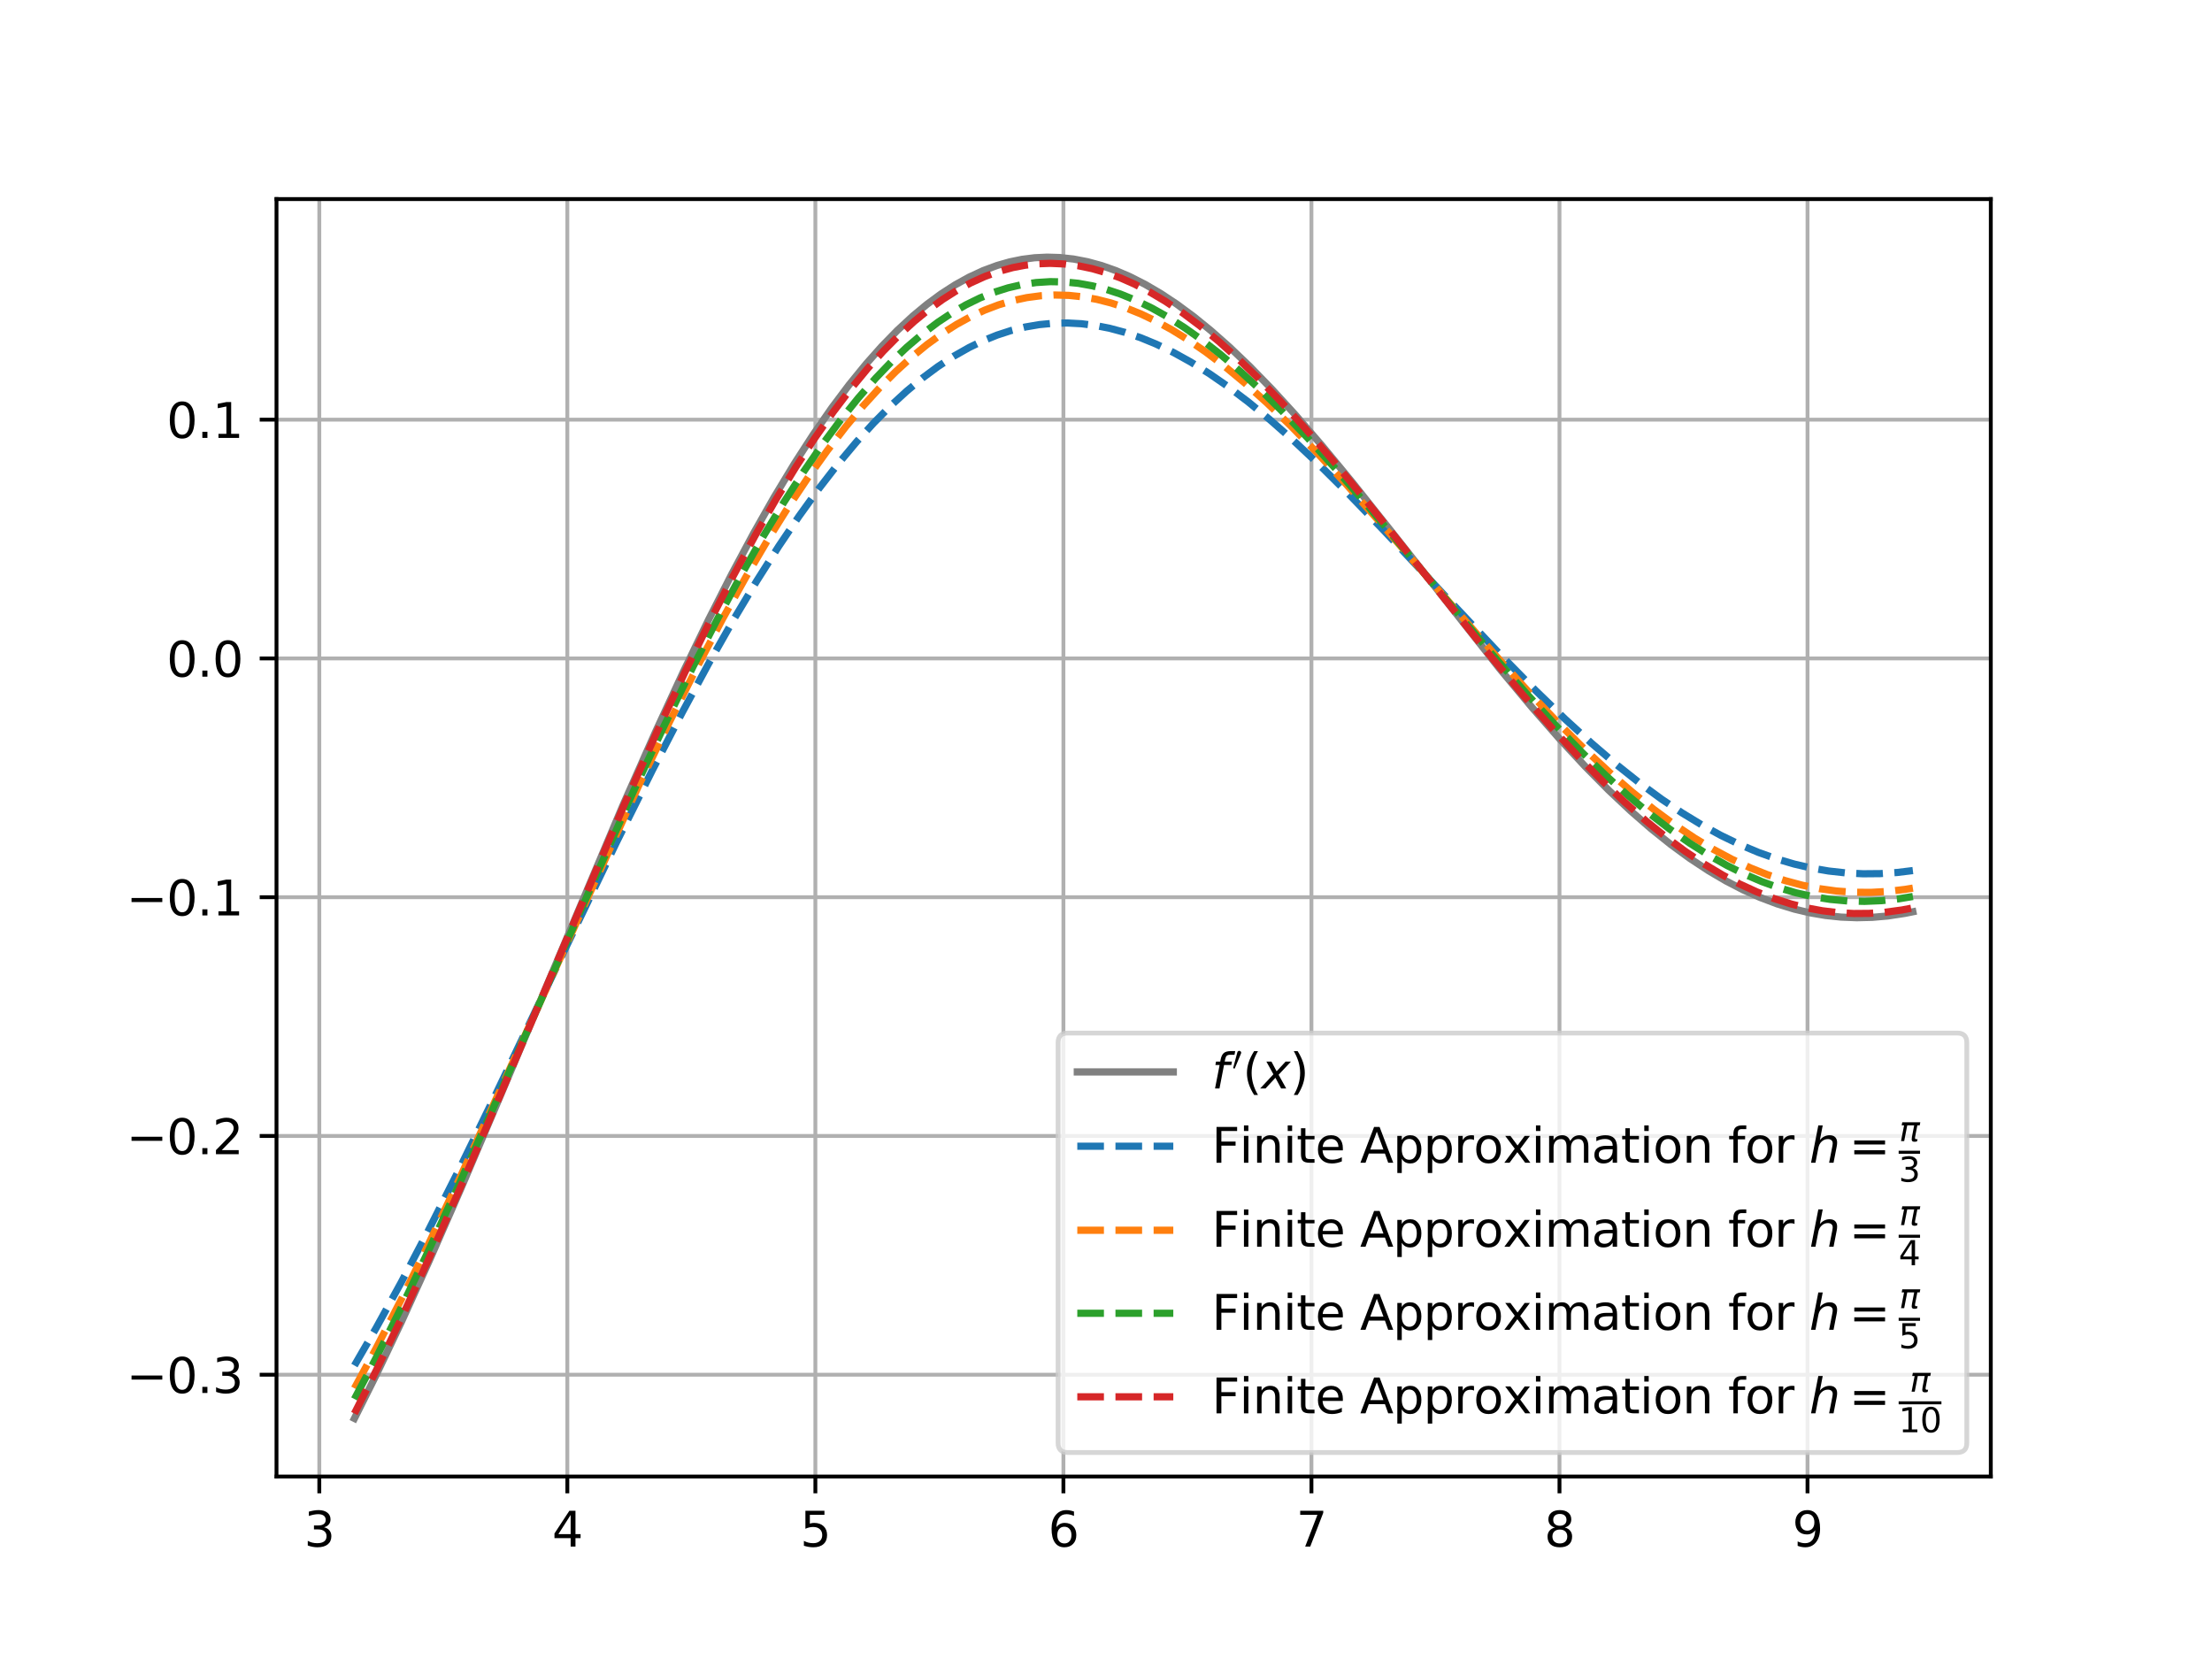 <?xml version="1.0" encoding="utf-8" standalone="no"?>
<!DOCTYPE svg PUBLIC "-//W3C//DTD SVG 1.1//EN"
  "http://www.w3.org/Graphics/SVG/1.1/DTD/svg11.dtd">
<svg xmlns:xlink="http://www.w3.org/1999/xlink" width="460.8pt" height="345.6pt" viewBox="0 0 460.8 345.6" xmlns="http://www.w3.org/2000/svg" version="1.1">
 <defs>
  <style type="text/css">*{stroke-linejoin: round; stroke-linecap: butt}</style>
 </defs>
 <g id="figure_1">
  <g id="patch_1">
   <path d="M 0 345.6 
L 460.8 345.6 
L 460.8 0 
L 0 0 
z
" style="fill: #ffffff"/>
  </g>
  <g id="axes_1">
   <g id="patch_2">
    <path d="M 57.6 307.584 
L 414.72 307.584 
L 414.72 41.472 
L 57.6 41.472 
z
" style="fill: #ffffff"/>
   </g>
   <g id="matplotlib.axis_1">
    <g id="xtick_1">
     <g id="line2d_1">
      <path d="M 66.517 307.584 
L 66.517 41.472 
" clip-path="url(#pb7feb86c26)" style="fill: none; stroke: #b0b0b0; stroke-width: 0.8; stroke-linecap: square"/>
     </g>
     <g id="line2d_2">
      <defs>
       <path id="m8e805dfe42" d="M 0 0 
L 0 3.5 
" style="stroke: #000000; stroke-width: 0.8"/>
      </defs>
      <g>
       <use xlink:href="#m8e805dfe42" x="66.517" y="307.584" style="stroke: #000000; stroke-width: 0.8"/>
      </g>
     </g>
     <g id="text_1">
      <!-- 3 -->
      <g transform="translate(63.335 322.182) scale(0.1 -0.1)">
       <defs>
        <path id="DejaVuSans-33" d="M 2597 2516 
Q 3050 2419 3304 2112 
Q 3559 1806 3559 1356 
Q 3559 666 3084 287 
Q 2609 -91 1734 -91 
Q 1441 -91 1130 -33 
Q 819 25 488 141 
L 488 750 
Q 750 597 1062 519 
Q 1375 441 1716 441 
Q 2309 441 2620 675 
Q 2931 909 2931 1356 
Q 2931 1769 2642 2001 
Q 2353 2234 1838 2234 
L 1294 2234 
L 1294 2753 
L 1863 2753 
Q 2328 2753 2575 2939 
Q 2822 3125 2822 3475 
Q 2822 3834 2567 4026 
Q 2313 4219 1838 4219 
Q 1578 4219 1281 4162 
Q 984 4106 628 3988 
L 628 4550 
Q 988 4650 1302 4700 
Q 1616 4750 1894 4750 
Q 2613 4750 3031 4423 
Q 3450 4097 3450 3541 
Q 3450 3153 3228 2886 
Q 3006 2619 2597 2516 
z
" transform="scale(0.016)"/>
       </defs>
       <use xlink:href="#DejaVuSans-33"/>
      </g>
     </g>
    </g>
    <g id="xtick_2">
     <g id="line2d_3">
      <path d="M 118.187 307.584 
L 118.187 41.472 
" clip-path="url(#pb7feb86c26)" style="fill: none; stroke: #b0b0b0; stroke-width: 0.8; stroke-linecap: square"/>
     </g>
     <g id="line2d_4">
      <g>
       <use xlink:href="#m8e805dfe42" x="118.187" y="307.584" style="stroke: #000000; stroke-width: 0.8"/>
      </g>
     </g>
     <g id="text_2">
      <!-- 4 -->
      <g transform="translate(115.006 322.182) scale(0.1 -0.1)">
       <defs>
        <path id="DejaVuSans-34" d="M 2419 4116 
L 825 1625 
L 2419 1625 
L 2419 4116 
z
M 2253 4666 
L 3047 4666 
L 3047 1625 
L 3713 1625 
L 3713 1100 
L 3047 1100 
L 3047 0 
L 2419 0 
L 2419 1100 
L 313 1100 
L 313 1709 
L 2253 4666 
z
" transform="scale(0.016)"/>
       </defs>
       <use xlink:href="#DejaVuSans-34"/>
      </g>
     </g>
    </g>
    <g id="xtick_3">
     <g id="line2d_5">
      <path d="M 169.857 307.584 
L 169.857 41.472 
" clip-path="url(#pb7feb86c26)" style="fill: none; stroke: #b0b0b0; stroke-width: 0.8; stroke-linecap: square"/>
     </g>
     <g id="line2d_6">
      <g>
       <use xlink:href="#m8e805dfe42" x="169.857" y="307.584" style="stroke: #000000; stroke-width: 0.8"/>
      </g>
     </g>
     <g id="text_3">
      <!-- 5 -->
      <g transform="translate(166.676 322.182) scale(0.1 -0.1)">
       <defs>
        <path id="DejaVuSans-35" d="M 691 4666 
L 3169 4666 
L 3169 4134 
L 1269 4134 
L 1269 2991 
Q 1406 3038 1543 3061 
Q 1681 3084 1819 3084 
Q 2600 3084 3056 2656 
Q 3513 2228 3513 1497 
Q 3513 744 3044 326 
Q 2575 -91 1722 -91 
Q 1428 -91 1123 -41 
Q 819 9 494 109 
L 494 744 
Q 775 591 1075 516 
Q 1375 441 1709 441 
Q 2250 441 2565 725 
Q 2881 1009 2881 1497 
Q 2881 1984 2565 2268 
Q 2250 2553 1709 2553 
Q 1456 2553 1204 2497 
Q 953 2441 691 2322 
L 691 4666 
z
" transform="scale(0.016)"/>
       </defs>
       <use xlink:href="#DejaVuSans-35"/>
      </g>
     </g>
    </g>
    <g id="xtick_4">
     <g id="line2d_7">
      <path d="M 221.528 307.584 
L 221.528 41.472 
" clip-path="url(#pb7feb86c26)" style="fill: none; stroke: #b0b0b0; stroke-width: 0.8; stroke-linecap: square"/>
     </g>
     <g id="line2d_8">
      <g>
       <use xlink:href="#m8e805dfe42" x="221.528" y="307.584" style="stroke: #000000; stroke-width: 0.8"/>
      </g>
     </g>
     <g id="text_4">
      <!-- 6 -->
      <g transform="translate(218.346 322.182) scale(0.1 -0.1)">
       <defs>
        <path id="DejaVuSans-36" d="M 2113 2584 
Q 1688 2584 1439 2293 
Q 1191 2003 1191 1497 
Q 1191 994 1439 701 
Q 1688 409 2113 409 
Q 2538 409 2786 701 
Q 3034 994 3034 1497 
Q 3034 2003 2786 2293 
Q 2538 2584 2113 2584 
z
M 3366 4563 
L 3366 3988 
Q 3128 4100 2886 4159 
Q 2644 4219 2406 4219 
Q 1781 4219 1451 3797 
Q 1122 3375 1075 2522 
Q 1259 2794 1537 2939 
Q 1816 3084 2150 3084 
Q 2853 3084 3261 2657 
Q 3669 2231 3669 1497 
Q 3669 778 3244 343 
Q 2819 -91 2113 -91 
Q 1303 -91 875 529 
Q 447 1150 447 2328 
Q 447 3434 972 4092 
Q 1497 4750 2381 4750 
Q 2619 4750 2861 4703 
Q 3103 4656 3366 4563 
z
" transform="scale(0.016)"/>
       </defs>
       <use xlink:href="#DejaVuSans-36"/>
      </g>
     </g>
    </g>
    <g id="xtick_5">
     <g id="line2d_9">
      <path d="M 273.198 307.584 
L 273.198 41.472 
" clip-path="url(#pb7feb86c26)" style="fill: none; stroke: #b0b0b0; stroke-width: 0.8; stroke-linecap: square"/>
     </g>
     <g id="line2d_10">
      <g>
       <use xlink:href="#m8e805dfe42" x="273.198" y="307.584" style="stroke: #000000; stroke-width: 0.8"/>
      </g>
     </g>
     <g id="text_5">
      <!-- 7 -->
      <g transform="translate(270.017 322.182) scale(0.1 -0.1)">
       <defs>
        <path id="DejaVuSans-37" d="M 525 4666 
L 3525 4666 
L 3525 4397 
L 1831 0 
L 1172 0 
L 2766 4134 
L 525 4134 
L 525 4666 
z
" transform="scale(0.016)"/>
       </defs>
       <use xlink:href="#DejaVuSans-37"/>
      </g>
     </g>
    </g>
    <g id="xtick_6">
     <g id="line2d_11">
      <path d="M 324.868 307.584 
L 324.868 41.472 
" clip-path="url(#pb7feb86c26)" style="fill: none; stroke: #b0b0b0; stroke-width: 0.8; stroke-linecap: square"/>
     </g>
     <g id="line2d_12">
      <g>
       <use xlink:href="#m8e805dfe42" x="324.868" y="307.584" style="stroke: #000000; stroke-width: 0.8"/>
      </g>
     </g>
     <g id="text_6">
      <!-- 8 -->
      <g transform="translate(321.687 322.182) scale(0.1 -0.1)">
       <defs>
        <path id="DejaVuSans-38" d="M 2034 2216 
Q 1584 2216 1326 1975 
Q 1069 1734 1069 1313 
Q 1069 891 1326 650 
Q 1584 409 2034 409 
Q 2484 409 2743 651 
Q 3003 894 3003 1313 
Q 3003 1734 2745 1975 
Q 2488 2216 2034 2216 
z
M 1403 2484 
Q 997 2584 770 2862 
Q 544 3141 544 3541 
Q 544 4100 942 4425 
Q 1341 4750 2034 4750 
Q 2731 4750 3128 4425 
Q 3525 4100 3525 3541 
Q 3525 3141 3298 2862 
Q 3072 2584 2669 2484 
Q 3125 2378 3379 2068 
Q 3634 1759 3634 1313 
Q 3634 634 3220 271 
Q 2806 -91 2034 -91 
Q 1263 -91 848 271 
Q 434 634 434 1313 
Q 434 1759 690 2068 
Q 947 2378 1403 2484 
z
M 1172 3481 
Q 1172 3119 1398 2916 
Q 1625 2713 2034 2713 
Q 2441 2713 2670 2916 
Q 2900 3119 2900 3481 
Q 2900 3844 2670 4047 
Q 2441 4250 2034 4250 
Q 1625 4250 1398 4047 
Q 1172 3844 1172 3481 
z
" transform="scale(0.016)"/>
       </defs>
       <use xlink:href="#DejaVuSans-38"/>
      </g>
     </g>
    </g>
    <g id="xtick_7">
     <g id="line2d_13">
      <path d="M 376.539 307.584 
L 376.539 41.472 
" clip-path="url(#pb7feb86c26)" style="fill: none; stroke: #b0b0b0; stroke-width: 0.8; stroke-linecap: square"/>
     </g>
     <g id="line2d_14">
      <g>
       <use xlink:href="#m8e805dfe42" x="376.539" y="307.584" style="stroke: #000000; stroke-width: 0.8"/>
      </g>
     </g>
     <g id="text_7">
      <!-- 9 -->
      <g transform="translate(373.358 322.182) scale(0.1 -0.1)">
       <defs>
        <path id="DejaVuSans-39" d="M 703 97 
L 703 672 
Q 941 559 1184 500 
Q 1428 441 1663 441 
Q 2288 441 2617 861 
Q 2947 1281 2994 2138 
Q 2813 1869 2534 1725 
Q 2256 1581 1919 1581 
Q 1219 1581 811 2004 
Q 403 2428 403 3163 
Q 403 3881 828 4315 
Q 1253 4750 1959 4750 
Q 2769 4750 3195 4129 
Q 3622 3509 3622 2328 
Q 3622 1225 3098 567 
Q 2575 -91 1691 -91 
Q 1453 -91 1209 -44 
Q 966 3 703 97 
z
M 1959 2075 
Q 2384 2075 2632 2365 
Q 2881 2656 2881 3163 
Q 2881 3666 2632 3958 
Q 2384 4250 1959 4250 
Q 1534 4250 1286 3958 
Q 1038 3666 1038 3163 
Q 1038 2656 1286 2365 
Q 1534 2075 1959 2075 
z
" transform="scale(0.016)"/>
       </defs>
       <use xlink:href="#DejaVuSans-39"/>
      </g>
     </g>
    </g>
   </g>
   <g id="matplotlib.axis_2">
    <g id="ytick_1">
     <g id="line2d_15">
      <path d="M 57.6 286.381 
L 414.72 286.381 
" clip-path="url(#pb7feb86c26)" style="fill: none; stroke: #b0b0b0; stroke-width: 0.8; stroke-linecap: square"/>
     </g>
     <g id="line2d_16">
      <defs>
       <path id="mbcea224c4b" d="M 0 0 
L -3.5 0 
" style="stroke: #000000; stroke-width: 0.8"/>
      </defs>
      <g>
       <use xlink:href="#mbcea224c4b" x="57.6" y="286.381" style="stroke: #000000; stroke-width: 0.8"/>
      </g>
     </g>
     <g id="text_8">
      <!-- −0.3 -->
      <g transform="translate(26.317 290.18) scale(0.1 -0.1)">
       <defs>
        <path id="DejaVuSans-2212" d="M 678 2272 
L 4684 2272 
L 4684 1741 
L 678 1741 
L 678 2272 
z
" transform="scale(0.016)"/>
        <path id="DejaVuSans-30" d="M 2034 4250 
Q 1547 4250 1301 3770 
Q 1056 3291 1056 2328 
Q 1056 1369 1301 889 
Q 1547 409 2034 409 
Q 2525 409 2770 889 
Q 3016 1369 3016 2328 
Q 3016 3291 2770 3770 
Q 2525 4250 2034 4250 
z
M 2034 4750 
Q 2819 4750 3233 4129 
Q 3647 3509 3647 2328 
Q 3647 1150 3233 529 
Q 2819 -91 2034 -91 
Q 1250 -91 836 529 
Q 422 1150 422 2328 
Q 422 3509 836 4129 
Q 1250 4750 2034 4750 
z
" transform="scale(0.016)"/>
        <path id="DejaVuSans-2e" d="M 684 794 
L 1344 794 
L 1344 0 
L 684 0 
L 684 794 
z
" transform="scale(0.016)"/>
       </defs>
       <use xlink:href="#DejaVuSans-2212"/>
       <use xlink:href="#DejaVuSans-30" x="83.789"/>
       <use xlink:href="#DejaVuSans-2e" x="147.412"/>
       <use xlink:href="#DejaVuSans-33" x="179.199"/>
      </g>
     </g>
    </g>
    <g id="ytick_2">
     <g id="line2d_17">
      <path d="M 57.6 236.642 
L 414.72 236.642 
" clip-path="url(#pb7feb86c26)" style="fill: none; stroke: #b0b0b0; stroke-width: 0.8; stroke-linecap: square"/>
     </g>
     <g id="line2d_18">
      <g>
       <use xlink:href="#mbcea224c4b" x="57.6" y="236.642" style="stroke: #000000; stroke-width: 0.8"/>
      </g>
     </g>
     <g id="text_9">
      <!-- −0.2 -->
      <g transform="translate(26.317 240.441) scale(0.1 -0.1)">
       <defs>
        <path id="DejaVuSans-32" d="M 1228 531 
L 3431 531 
L 3431 0 
L 469 0 
L 469 531 
Q 828 903 1448 1529 
Q 2069 2156 2228 2338 
Q 2531 2678 2651 2914 
Q 2772 3150 2772 3378 
Q 2772 3750 2511 3984 
Q 2250 4219 1831 4219 
Q 1534 4219 1204 4116 
Q 875 4013 500 3803 
L 500 4441 
Q 881 4594 1212 4672 
Q 1544 4750 1819 4750 
Q 2544 4750 2975 4387 
Q 3406 4025 3406 3419 
Q 3406 3131 3298 2873 
Q 3191 2616 2906 2266 
Q 2828 2175 2409 1742 
Q 1991 1309 1228 531 
z
" transform="scale(0.016)"/>
       </defs>
       <use xlink:href="#DejaVuSans-2212"/>
       <use xlink:href="#DejaVuSans-30" x="83.789"/>
       <use xlink:href="#DejaVuSans-2e" x="147.412"/>
       <use xlink:href="#DejaVuSans-32" x="179.199"/>
      </g>
     </g>
    </g>
    <g id="ytick_3">
     <g id="line2d_19">
      <path d="M 57.6 186.903 
L 414.72 186.903 
" clip-path="url(#pb7feb86c26)" style="fill: none; stroke: #b0b0b0; stroke-width: 0.8; stroke-linecap: square"/>
     </g>
     <g id="line2d_20">
      <g>
       <use xlink:href="#mbcea224c4b" x="57.6" y="186.903" style="stroke: #000000; stroke-width: 0.8"/>
      </g>
     </g>
     <g id="text_10">
      <!-- −0.1 -->
      <g transform="translate(26.317 190.702) scale(0.1 -0.1)">
       <defs>
        <path id="DejaVuSans-31" d="M 794 531 
L 1825 531 
L 1825 4091 
L 703 3866 
L 703 4441 
L 1819 4666 
L 2450 4666 
L 2450 531 
L 3481 531 
L 3481 0 
L 794 0 
L 794 531 
z
" transform="scale(0.016)"/>
       </defs>
       <use xlink:href="#DejaVuSans-2212"/>
       <use xlink:href="#DejaVuSans-30" x="83.789"/>
       <use xlink:href="#DejaVuSans-2e" x="147.412"/>
       <use xlink:href="#DejaVuSans-31" x="179.199"/>
      </g>
     </g>
    </g>
    <g id="ytick_4">
     <g id="line2d_21">
      <path d="M 57.6 137.164 
L 414.72 137.164 
" clip-path="url(#pb7feb86c26)" style="fill: none; stroke: #b0b0b0; stroke-width: 0.8; stroke-linecap: square"/>
     </g>
     <g id="line2d_22">
      <g>
       <use xlink:href="#mbcea224c4b" x="57.6" y="137.164" style="stroke: #000000; stroke-width: 0.8"/>
      </g>
     </g>
     <g id="text_11">
      <!-- 0.0 -->
      <g transform="translate(34.697 140.963) scale(0.1 -0.1)">
       <use xlink:href="#DejaVuSans-30"/>
       <use xlink:href="#DejaVuSans-2e" x="63.623"/>
       <use xlink:href="#DejaVuSans-30" x="95.41"/>
      </g>
     </g>
    </g>
    <g id="ytick_5">
     <g id="line2d_23">
      <path d="M 57.6 87.425 
L 414.72 87.425 
" clip-path="url(#pb7feb86c26)" style="fill: none; stroke: #b0b0b0; stroke-width: 0.8; stroke-linecap: square"/>
     </g>
     <g id="line2d_24">
      <g>
       <use xlink:href="#mbcea224c4b" x="57.6" y="87.425" style="stroke: #000000; stroke-width: 0.8"/>
      </g>
     </g>
     <g id="text_12">
      <!-- 0.1 -->
      <g transform="translate(34.697 91.224) scale(0.1 -0.1)">
       <use xlink:href="#DejaVuSans-30"/>
       <use xlink:href="#DejaVuSans-2e" x="63.623"/>
       <use xlink:href="#DejaVuSans-31" x="95.41"/>
      </g>
     </g>
    </g>
   </g>
   <g id="line2d_25">
    <path d="M 73.833 295.488 
L 78.382 286.381 
L 83.582 275.455 
L 89.432 262.603 
L 95.931 247.772 
L 104.381 227.9 
L 129.729 167.87 
L 136.554 152.498 
L 142.403 139.852 
L 147.603 129.107 
L 152.478 119.519 
L 157.027 111.038 
L 161.252 103.601 
L 165.477 96.613 
L 169.377 90.582 
L 173.276 84.971 
L 176.851 80.209 
L 180.426 75.823 
L 183.676 72.167 
L 186.926 68.834 
L 190.175 65.826 
L 193.1 63.401 
L 196.025 61.243 
L 198.95 59.355 
L 201.875 57.735 
L 204.799 56.383 
L 207.724 55.298 
L 210.324 54.557 
L 212.924 54.023 
L 215.524 53.695 
L 218.124 53.57 
L 220.723 53.644 
L 223.648 53.963 
L 226.573 54.526 
L 229.498 55.326 
L 232.423 56.358 
L 235.348 57.614 
L 238.597 59.265 
L 241.847 61.173 
L 245.097 63.326 
L 248.672 65.965 
L 252.246 68.869 
L 256.146 72.32 
L 260.371 76.364 
L 264.921 81.039 
L 269.795 86.371 
L 275.32 92.754 
L 281.82 100.628 
L 290.269 111.254 
L 312.368 139.25 
L 319.192 147.428 
L 325.042 154.092 
L 330.242 159.687 
L 335.116 164.611 
L 339.666 168.895 
L 343.891 172.581 
L 348.115 175.968 
L 352.015 178.816 
L 355.915 181.385 
L 359.49 183.488 
L 363.065 185.343 
L 366.639 186.947 
L 370.214 188.295 
L 373.789 189.386 
L 377.039 190.153 
L 380.288 190.707 
L 383.538 191.048 
L 386.788 191.177 
L 390.038 191.098 
L 393.288 190.813 
L 396.862 190.267 
L 398.487 189.939 
L 398.487 189.939 
" clip-path="url(#pb7feb86c26)" style="fill: none; stroke: #808080; stroke-width: 1.5; stroke-linecap: square"/>
   </g>
   <g id="line2d_26">
    <path d="M 73.833 284.464 
L 78.382 276.596 
L 83.582 267.131 
L 89.107 256.6 
L 95.606 243.702 
L 103.406 227.702 
L 117.055 199.074 
L 128.429 175.447 
L 135.904 160.428 
L 142.078 148.493 
L 147.603 138.269 
L 152.803 129.104 
L 157.677 120.962 
L 162.227 113.792 
L 166.452 107.533 
L 170.677 101.678 
L 174.576 96.649 
L 178.476 91.994 
L 182.051 88.064 
L 185.626 84.465 
L 188.875 81.485 
L 192.125 78.787 
L 195.375 76.372 
L 198.625 74.243 
L 201.875 72.4 
L 204.799 70.985 
L 207.724 69.802 
L 210.649 68.849 
L 213.574 68.123 
L 216.499 67.622 
L 219.424 67.344 
L 222.348 67.285 
L 225.273 67.44 
L 228.198 67.806 
L 231.123 68.378 
L 234.373 69.247 
L 237.622 70.355 
L 240.872 71.693 
L 244.447 73.419 
L 248.022 75.4 
L 251.922 77.833 
L 255.821 80.533 
L 260.046 83.735 
L 264.596 87.476 
L 269.47 91.783 
L 274.67 96.671 
L 280.845 102.795 
L 288.319 110.549 
L 300.018 123.064 
L 312.368 136.182 
L 319.842 143.794 
L 326.017 149.775 
L 331.541 154.827 
L 336.741 159.282 
L 341.616 163.161 
L 346.166 166.499 
L 350.39 169.337 
L 354.615 171.91 
L 358.515 174.041 
L 362.415 175.93 
L 366.314 177.57 
L 370.214 178.957 
L 373.789 180.003 
L 377.364 180.833 
L 380.938 181.446 
L 384.513 181.842 
L 388.088 182.023 
L 391.663 181.992 
L 395.237 181.751 
L 398.487 181.354 
L 398.487 181.354 
" clip-path="url(#pb7feb86c26)" style="fill: none; stroke-dasharray: 5.55,2.4; stroke-dashoffset: 0; stroke: #1f77b4; stroke-width: 1.5"/>
   </g>
   <g id="line2d_27">
    <path d="M 73.833 289.208 
L 78.382 280.812 
L 83.582 270.723 
L 89.107 259.512 
L 95.606 245.799 
L 103.731 228.096 
L 132.979 163.81 
L 139.479 150.349 
L 145.328 138.745 
L 150.528 128.913 
L 155.403 120.163 
L 159.952 112.443 
L 164.177 105.691 
L 168.402 99.363 
L 172.302 93.916 
L 176.201 88.864 
L 179.776 84.59 
L 183.351 80.666 
L 186.601 77.407 
L 189.85 74.448 
L 193.1 71.791 
L 196.35 69.438 
L 199.275 67.582 
L 202.2 65.973 
L 205.124 64.611 
L 208.049 63.496 
L 210.974 62.625 
L 213.899 61.997 
L 216.824 61.608 
L 219.749 61.455 
L 222.673 61.534 
L 225.598 61.841 
L 228.523 62.371 
L 231.448 63.117 
L 234.373 64.075 
L 237.622 65.38 
L 240.872 66.927 
L 244.122 68.707 
L 247.697 70.922 
L 251.272 73.39 
L 255.171 76.354 
L 259.396 79.859 
L 263.946 83.945 
L 268.82 88.639 
L 274.02 93.956 
L 280.195 100.607 
L 287.669 109.013 
L 300.018 123.313 
L 311.393 136.362 
L 318.542 144.241 
L 324.717 150.723 
L 330.242 156.203 
L 335.441 161.038 
L 339.991 164.981 
L 344.541 168.631 
L 348.765 171.741 
L 352.99 174.567 
L 356.89 176.913 
L 360.79 178.997 
L 364.689 180.815 
L 368.264 182.241 
L 371.839 183.436 
L 375.414 184.396 
L 378.989 185.122 
L 382.563 185.613 
L 386.138 185.871 
L 389.713 185.899 
L 393.288 185.699 
L 396.862 185.275 
L 398.487 185.01 
L 398.487 185.01 
" clip-path="url(#pb7feb86c26)" style="fill: none; stroke-dasharray: 5.55,2.4; stroke-dashoffset: 0; stroke: #ff7f0e; stroke-width: 1.5"/>
   </g>
   <g id="line2d_28">
    <path d="M 73.833 291.446 
L 78.382 282.798 
L 83.582 272.412 
L 89.107 260.877 
L 95.606 246.776 
L 103.731 228.585 
L 132.004 164.751 
L 138.504 150.884 
L 144.353 138.92 
L 149.553 128.775 
L 154.428 119.738 
L 158.977 111.759 
L 163.202 104.774 
L 167.427 98.224 
L 171.327 92.581 
L 175.226 87.343 
L 178.801 82.906 
L 182.376 78.829 
L 185.626 75.441 
L 188.875 72.359 
L 192.125 69.589 
L 195.375 67.131 
L 198.3 65.189 
L 201.225 63.501 
L 204.15 62.068 
L 207.074 60.889 
L 209.999 59.963 
L 212.924 59.287 
L 215.849 58.858 
L 218.774 58.673 
L 221.698 58.729 
L 224.623 59.02 
L 227.548 59.542 
L 230.473 60.288 
L 233.398 61.254 
L 236.647 62.576 
L 239.897 64.15 
L 243.147 65.966 
L 246.722 68.23 
L 250.297 70.758 
L 254.196 73.798 
L 258.421 77.399 
L 262.646 81.29 
L 267.196 85.773 
L 272.395 91.216 
L 278.245 97.677 
L 285.069 105.556 
L 294.819 117.187 
L 310.743 136.194 
L 317.892 144.366 
L 324.067 151.092 
L 329.592 156.782 
L 334.466 161.5 
L 339.016 165.618 
L 343.566 169.437 
L 347.79 172.695 
L 352.015 175.66 
L 355.915 178.127 
L 359.815 180.324 
L 363.389 182.096 
L 366.964 183.632 
L 370.539 184.928 
L 374.114 185.981 
L 377.689 186.792 
L 381.263 187.36 
L 384.838 187.686 
L 388.413 187.772 
L 391.988 187.621 
L 395.562 187.238 
L 398.487 186.755 
L 398.487 186.755 
" clip-path="url(#pb7feb86c26)" style="fill: none; stroke-dasharray: 5.55,2.4; stroke-dashoffset: 0; stroke: #2ca02c; stroke-width: 1.5"/>
   </g>
   <g id="line2d_29">
    <path d="M 73.833 294.47 
L 78.382 285.479 
L 83.582 274.689 
L 89.432 261.995 
L 95.931 247.343 
L 104.381 227.704 
L 130.054 167.604 
L 136.879 152.421 
L 142.728 139.933 
L 147.928 129.325 
L 152.803 119.861 
L 157.352 111.491 
L 161.577 104.153 
L 165.802 97.259 
L 169.702 91.31 
L 173.601 85.777 
L 177.176 81.082 
L 180.751 76.758 
L 184.001 73.155 
L 187.251 69.87 
L 190.5 66.908 
L 193.425 64.519 
L 196.35 62.395 
L 199.275 60.536 
L 202.2 58.943 
L 205.124 57.614 
L 208.049 56.549 
L 210.974 55.745 
L 213.574 55.249 
L 216.174 54.954 
L 218.774 54.859 
L 221.698 54.988 
L 224.623 55.361 
L 227.548 55.973 
L 230.473 56.818 
L 233.398 57.889 
L 236.322 59.18 
L 239.572 60.863 
L 242.822 62.798 
L 246.397 65.202 
L 249.972 67.88 
L 253.871 71.095 
L 257.771 74.592 
L 261.996 78.671 
L 266.546 83.369 
L 271.745 89.072 
L 277.595 95.84 
L 284.419 104.093 
L 294.169 116.277 
L 310.093 136.188 
L 317.242 144.75 
L 323.417 151.799 
L 328.942 157.763 
L 333.816 162.71 
L 338.366 167.028 
L 342.916 171.033 
L 347.141 174.452 
L 351.04 177.336 
L 354.94 179.949 
L 358.84 182.281 
L 362.415 184.165 
L 365.989 185.802 
L 369.564 187.189 
L 373.139 188.322 
L 376.389 189.132 
L 379.638 189.731 
L 382.888 190.12 
L 386.138 190.301 
L 389.388 190.275 
L 392.638 190.046 
L 396.212 189.563 
L 398.487 189.133 
L 398.487 189.133 
" clip-path="url(#pb7feb86c26)" style="fill: none; stroke-dasharray: 5.55,2.4; stroke-dashoffset: 0; stroke: #d62728; stroke-width: 1.5"/>
   </g>
   <g id="patch_3">
    <path d="M 57.6 307.584 
L 57.6 41.472 
" style="fill: none; stroke: #000000; stroke-width: 0.8; stroke-linejoin: miter; stroke-linecap: square"/>
   </g>
   <g id="patch_4">
    <path d="M 414.72 307.584 
L 414.72 41.472 
" style="fill: none; stroke: #000000; stroke-width: 0.8; stroke-linejoin: miter; stroke-linecap: square"/>
   </g>
   <g id="patch_5">
    <path d="M 57.6 307.584 
L 414.72 307.584 
" style="fill: none; stroke: #000000; stroke-width: 0.8; stroke-linejoin: miter; stroke-linecap: square"/>
   </g>
   <g id="patch_6">
    <path d="M 57.6 41.472 
L 414.72 41.472 
" style="fill: none; stroke: #000000; stroke-width: 0.8; stroke-linejoin: miter; stroke-linecap: square"/>
   </g>
   <g id="legend_1">
    <g id="patch_7">
     <path d="M 222.42 302.584 
L 407.72 302.584 
Q 409.72 302.584 409.72 300.584 
L 409.72 217.206 
Q 409.72 215.206 407.72 215.206 
L 222.42 215.206 
Q 220.42 215.206 220.42 217.206 
L 220.42 300.584 
Q 220.42 302.584 222.42 302.584 
z
" style="fill: #ffffff; opacity: 0.8; stroke: #cccccc; stroke-linejoin: miter"/>
    </g>
    <g id="line2d_30">
     <path d="M 224.42 223.304 
L 234.42 223.304 
L 244.42 223.304 
" style="fill: none; stroke: #808080; stroke-width: 1.5; stroke-linecap: square"/>
    </g>
    <g id="text_13">
     <!-- $f'(x)$ -->
     <g transform="translate(252.42 226.804) scale(0.1 -0.1)">
      <defs>
       <path id="DejaVuSans-Oblique-66" d="M 3059 4863 
L 2969 4384 
L 2419 4384 
Q 2106 4384 1964 4261 
Q 1822 4138 1753 3809 
L 1691 3500 
L 2638 3500 
L 2553 3053 
L 1606 3053 
L 1013 0 
L 434 0 
L 1031 3053 
L 481 3053 
L 563 3500 
L 1113 3500 
L 1159 3744 
Q 1278 4363 1576 4613 
Q 1875 4863 2516 4863 
L 3059 4863 
z
" transform="scale(0.016)"/>
       <path id="Cmsy10-30" d="M 225 347 
Q 184 359 184 409 
L 966 3316 
Q 1003 3434 1093 3506 
Q 1184 3578 1300 3578 
Q 1450 3578 1564 3479 
Q 1678 3381 1678 3231 
Q 1678 3166 1644 3084 
L 488 319 
Q 466 275 428 275 
Q 394 275 320 306 
Q 247 338 225 347 
z
" transform="scale(0.016)"/>
       <path id="DejaVuSans-28" d="M 1984 4856 
Q 1566 4138 1362 3434 
Q 1159 2731 1159 2009 
Q 1159 1288 1364 580 
Q 1569 -128 1984 -844 
L 1484 -844 
Q 1016 -109 783 600 
Q 550 1309 550 2009 
Q 550 2706 781 3412 
Q 1013 4119 1484 4856 
L 1984 4856 
z
" transform="scale(0.016)"/>
       <path id="DejaVuSans-Oblique-78" d="M 3841 3500 
L 2234 1784 
L 3219 0 
L 2559 0 
L 1819 1388 
L 531 0 
L -166 0 
L 1556 1844 
L 641 3500 
L 1300 3500 
L 1972 2234 
L 3144 3500 
L 3841 3500 
z
" transform="scale(0.016)"/>
       <path id="DejaVuSans-29" d="M 513 4856 
L 1013 4856 
Q 1481 4119 1714 3412 
Q 1947 2706 1947 2009 
Q 1947 1309 1714 600 
Q 1481 -109 1013 -844 
L 513 -844 
Q 928 -128 1133 580 
Q 1338 1288 1338 2009 
Q 1338 2731 1133 3434 
Q 928 4138 513 4856 
z
" transform="scale(0.016)"/>
      </defs>
      <use xlink:href="#DejaVuSans-Oblique-66" transform="translate(0 0.584)"/>
      <use xlink:href="#Cmsy10-30" transform="translate(42.653 38.866) scale(0.7)"/>
      <use xlink:href="#DejaVuSans-28" transform="translate(64.63 0.584)"/>
      <use xlink:href="#DejaVuSans-Oblique-78" transform="translate(103.644 0.584)"/>
      <use xlink:href="#DejaVuSans-29" transform="translate(162.824 0.584)"/>
     </g>
    </g>
    <g id="line2d_31">
     <path d="M 224.42 238.784 
L 234.42 238.784 
L 244.42 238.784 
" style="fill: none; stroke-dasharray: 5.55,2.4; stroke-dashoffset: 0; stroke: #1f77b4; stroke-width: 1.5"/>
    </g>
    <g id="text_14">
     <!-- Finite Approximation for $h = \frac{\pi}{3}$ -->
     <g transform="translate(252.42 242.284) scale(0.1 -0.1)">
      <defs>
       <path id="DejaVuSans-46" d="M 628 4666 
L 3309 4666 
L 3309 4134 
L 1259 4134 
L 1259 2759 
L 3109 2759 
L 3109 2228 
L 1259 2228 
L 1259 0 
L 628 0 
L 628 4666 
z
" transform="scale(0.016)"/>
       <path id="DejaVuSans-69" d="M 603 3500 
L 1178 3500 
L 1178 0 
L 603 0 
L 603 3500 
z
M 603 4863 
L 1178 4863 
L 1178 4134 
L 603 4134 
L 603 4863 
z
" transform="scale(0.016)"/>
       <path id="DejaVuSans-6e" d="M 3513 2113 
L 3513 0 
L 2938 0 
L 2938 2094 
Q 2938 2591 2744 2837 
Q 2550 3084 2163 3084 
Q 1697 3084 1428 2787 
Q 1159 2491 1159 1978 
L 1159 0 
L 581 0 
L 581 3500 
L 1159 3500 
L 1159 2956 
Q 1366 3272 1645 3428 
Q 1925 3584 2291 3584 
Q 2894 3584 3203 3211 
Q 3513 2838 3513 2113 
z
" transform="scale(0.016)"/>
       <path id="DejaVuSans-74" d="M 1172 4494 
L 1172 3500 
L 2356 3500 
L 2356 3053 
L 1172 3053 
L 1172 1153 
Q 1172 725 1289 603 
Q 1406 481 1766 481 
L 2356 481 
L 2356 0 
L 1766 0 
Q 1100 0 847 248 
Q 594 497 594 1153 
L 594 3053 
L 172 3053 
L 172 3500 
L 594 3500 
L 594 4494 
L 1172 4494 
z
" transform="scale(0.016)"/>
       <path id="DejaVuSans-65" d="M 3597 1894 
L 3597 1613 
L 953 1613 
Q 991 1019 1311 708 
Q 1631 397 2203 397 
Q 2534 397 2845 478 
Q 3156 559 3463 722 
L 3463 178 
Q 3153 47 2828 -22 
Q 2503 -91 2169 -91 
Q 1331 -91 842 396 
Q 353 884 353 1716 
Q 353 2575 817 3079 
Q 1281 3584 2069 3584 
Q 2775 3584 3186 3129 
Q 3597 2675 3597 1894 
z
M 3022 2063 
Q 3016 2534 2758 2815 
Q 2500 3097 2075 3097 
Q 1594 3097 1305 2825 
Q 1016 2553 972 2059 
L 3022 2063 
z
" transform="scale(0.016)"/>
       <path id="DejaVuSans-20" transform="scale(0.016)"/>
       <path id="DejaVuSans-41" d="M 2188 4044 
L 1331 1722 
L 3047 1722 
L 2188 4044 
z
M 1831 4666 
L 2547 4666 
L 4325 0 
L 3669 0 
L 3244 1197 
L 1141 1197 
L 716 0 
L 50 0 
L 1831 4666 
z
" transform="scale(0.016)"/>
       <path id="DejaVuSans-70" d="M 1159 525 
L 1159 -1331 
L 581 -1331 
L 581 3500 
L 1159 3500 
L 1159 2969 
Q 1341 3281 1617 3432 
Q 1894 3584 2278 3584 
Q 2916 3584 3314 3078 
Q 3713 2572 3713 1747 
Q 3713 922 3314 415 
Q 2916 -91 2278 -91 
Q 1894 -91 1617 61 
Q 1341 213 1159 525 
z
M 3116 1747 
Q 3116 2381 2855 2742 
Q 2594 3103 2138 3103 
Q 1681 3103 1420 2742 
Q 1159 2381 1159 1747 
Q 1159 1113 1420 752 
Q 1681 391 2138 391 
Q 2594 391 2855 752 
Q 3116 1113 3116 1747 
z
" transform="scale(0.016)"/>
       <path id="DejaVuSans-72" d="M 2631 2963 
Q 2534 3019 2420 3045 
Q 2306 3072 2169 3072 
Q 1681 3072 1420 2755 
Q 1159 2438 1159 1844 
L 1159 0 
L 581 0 
L 581 3500 
L 1159 3500 
L 1159 2956 
Q 1341 3275 1631 3429 
Q 1922 3584 2338 3584 
Q 2397 3584 2469 3576 
Q 2541 3569 2628 3553 
L 2631 2963 
z
" transform="scale(0.016)"/>
       <path id="DejaVuSans-6f" d="M 1959 3097 
Q 1497 3097 1228 2736 
Q 959 2375 959 1747 
Q 959 1119 1226 758 
Q 1494 397 1959 397 
Q 2419 397 2687 759 
Q 2956 1122 2956 1747 
Q 2956 2369 2687 2733 
Q 2419 3097 1959 3097 
z
M 1959 3584 
Q 2709 3584 3137 3096 
Q 3566 2609 3566 1747 
Q 3566 888 3137 398 
Q 2709 -91 1959 -91 
Q 1206 -91 779 398 
Q 353 888 353 1747 
Q 353 2609 779 3096 
Q 1206 3584 1959 3584 
z
" transform="scale(0.016)"/>
       <path id="DejaVuSans-78" d="M 3513 3500 
L 2247 1797 
L 3578 0 
L 2900 0 
L 1881 1375 
L 863 0 
L 184 0 
L 1544 1831 
L 300 3500 
L 978 3500 
L 1906 2253 
L 2834 3500 
L 3513 3500 
z
" transform="scale(0.016)"/>
       <path id="DejaVuSans-6d" d="M 3328 2828 
Q 3544 3216 3844 3400 
Q 4144 3584 4550 3584 
Q 5097 3584 5394 3201 
Q 5691 2819 5691 2113 
L 5691 0 
L 5113 0 
L 5113 2094 
Q 5113 2597 4934 2840 
Q 4756 3084 4391 3084 
Q 3944 3084 3684 2787 
Q 3425 2491 3425 1978 
L 3425 0 
L 2847 0 
L 2847 2094 
Q 2847 2600 2669 2842 
Q 2491 3084 2119 3084 
Q 1678 3084 1418 2786 
Q 1159 2488 1159 1978 
L 1159 0 
L 581 0 
L 581 3500 
L 1159 3500 
L 1159 2956 
Q 1356 3278 1631 3431 
Q 1906 3584 2284 3584 
Q 2666 3584 2933 3390 
Q 3200 3197 3328 2828 
z
" transform="scale(0.016)"/>
       <path id="DejaVuSans-61" d="M 2194 1759 
Q 1497 1759 1228 1600 
Q 959 1441 959 1056 
Q 959 750 1161 570 
Q 1363 391 1709 391 
Q 2188 391 2477 730 
Q 2766 1069 2766 1631 
L 2766 1759 
L 2194 1759 
z
M 3341 1997 
L 3341 0 
L 2766 0 
L 2766 531 
Q 2569 213 2275 61 
Q 1981 -91 1556 -91 
Q 1019 -91 701 211 
Q 384 513 384 1019 
Q 384 1609 779 1909 
Q 1175 2209 1959 2209 
L 2766 2209 
L 2766 2266 
Q 2766 2663 2505 2880 
Q 2244 3097 1772 3097 
Q 1472 3097 1187 3025 
Q 903 2953 641 2809 
L 641 3341 
Q 956 3463 1253 3523 
Q 1550 3584 1831 3584 
Q 2591 3584 2966 3190 
Q 3341 2797 3341 1997 
z
" transform="scale(0.016)"/>
       <path id="DejaVuSans-66" d="M 2375 4863 
L 2375 4384 
L 1825 4384 
Q 1516 4384 1395 4259 
Q 1275 4134 1275 3809 
L 1275 3500 
L 2222 3500 
L 2222 3053 
L 1275 3053 
L 1275 0 
L 697 0 
L 697 3053 
L 147 3053 
L 147 3500 
L 697 3500 
L 697 3744 
Q 697 4328 969 4595 
Q 1241 4863 1831 4863 
L 2375 4863 
z
" transform="scale(0.016)"/>
       <path id="DejaVuSans-Oblique-68" d="M 3566 2113 
L 3156 0 
L 2578 0 
L 2988 2091 
Q 3016 2238 3031 2350 
Q 3047 2463 3047 2528 
Q 3047 2791 2881 2937 
Q 2716 3084 2419 3084 
Q 1956 3084 1617 2771 
Q 1278 2459 1178 1941 
L 800 0 
L 225 0 
L 1172 4863 
L 1747 4863 
L 1375 2950 
Q 1594 3244 1934 3414 
Q 2275 3584 2650 3584 
Q 3113 3584 3367 3334 
Q 3622 3084 3622 2631 
Q 3622 2519 3608 2391 
Q 3594 2263 3566 2113 
z
" transform="scale(0.016)"/>
       <path id="DejaVuSans-3d" d="M 678 2906 
L 4684 2906 
L 4684 2381 
L 678 2381 
L 678 2906 
z
M 678 1631 
L 4684 1631 
L 4684 1100 
L 678 1100 
L 678 1631 
z
" transform="scale(0.016)"/>
       <path id="DejaVuSans-Oblique-3c0" d="M 584 3500 
L 3938 3500 
L 3825 2925 
L 3384 2925 
L 2966 775 
Q 2922 550 2981 450 
Q 3038 353 3209 353 
Q 3256 353 3325 363 
Q 3397 369 3419 372 
L 3338 -44 
Q 3222 -84 3103 -103 
Q 2981 -122 2866 -122 
Q 2491 -122 2388 81 
Q 2284 288 2391 838 
L 2797 2925 
L 1506 2925 
L 938 0 
L 350 0 
L 919 2925 
L 472 2925 
L 584 3500 
z
" transform="scale(0.016)"/>
      </defs>
      <use xlink:href="#DejaVuSans-46" transform="translate(0 0.588)"/>
      <use xlink:href="#DejaVuSans-69" transform="translate(57.52 0.588)"/>
      <use xlink:href="#DejaVuSans-6e" transform="translate(85.303 0.588)"/>
      <use xlink:href="#DejaVuSans-69" transform="translate(148.682 0.588)"/>
      <use xlink:href="#DejaVuSans-74" transform="translate(176.465 0.588)"/>
      <use xlink:href="#DejaVuSans-65" transform="translate(215.674 0.588)"/>
      <use xlink:href="#DejaVuSans-20" transform="translate(277.197 0.588)"/>
      <use xlink:href="#DejaVuSans-41" transform="translate(308.984 0.588)"/>
      <use xlink:href="#DejaVuSans-70" transform="translate(377.393 0.588)"/>
      <use xlink:href="#DejaVuSans-70" transform="translate(440.869 0.588)"/>
      <use xlink:href="#DejaVuSans-72" transform="translate(504.346 0.588)"/>
      <use xlink:href="#DejaVuSans-6f" transform="translate(545.459 0.588)"/>
      <use xlink:href="#DejaVuSans-78" transform="translate(606.641 0.588)"/>
      <use xlink:href="#DejaVuSans-69" transform="translate(665.82 0.588)"/>
      <use xlink:href="#DejaVuSans-6d" transform="translate(693.604 0.588)"/>
      <use xlink:href="#DejaVuSans-61" transform="translate(791.016 0.588)"/>
      <use xlink:href="#DejaVuSans-74" transform="translate(852.295 0.588)"/>
      <use xlink:href="#DejaVuSans-69" transform="translate(891.504 0.588)"/>
      <use xlink:href="#DejaVuSans-6f" transform="translate(919.287 0.588)"/>
      <use xlink:href="#DejaVuSans-6e" transform="translate(980.469 0.588)"/>
      <use xlink:href="#DejaVuSans-20" transform="translate(1043.848 0.588)"/>
      <use xlink:href="#DejaVuSans-66" transform="translate(1075.635 0.588)"/>
      <use xlink:href="#DejaVuSans-6f" transform="translate(1110.84 0.588)"/>
      <use xlink:href="#DejaVuSans-72" transform="translate(1172.021 0.588)"/>
      <use xlink:href="#DejaVuSans-20" transform="translate(1213.135 0.588)"/>
      <use xlink:href="#DejaVuSans-Oblique-68" transform="translate(1244.922 0.588)"/>
      <use xlink:href="#DejaVuSans-3d" transform="translate(1327.783 0.588)"/>
      <use xlink:href="#DejaVuSans-Oblique-3c0" transform="translate(1432.055 45.719) scale(0.7)"/>
      <use xlink:href="#DejaVuSans-33" transform="translate(1431.055 -38.819) scale(0.7)"/>
      <path d="M 1431.055 19.384 
L 1431.055 25.634 
L 1475.591 25.634 
L 1475.591 19.384 
L 1431.055 19.384 
z
"/>
     </g>
    </g>
    <g id="line2d_32">
     <path d="M 224.42 256.284 
L 234.42 256.284 
L 244.42 256.284 
" style="fill: none; stroke-dasharray: 5.55,2.4; stroke-dashoffset: 0; stroke: #ff7f0e; stroke-width: 1.5"/>
    </g>
    <g id="text_15">
     <!-- Finite Approximation for $h = \frac{\pi}{4}$ -->
     <g transform="translate(252.42 259.784) scale(0.1 -0.1)">
      <use xlink:href="#DejaVuSans-46" transform="translate(0 0.588)"/>
      <use xlink:href="#DejaVuSans-69" transform="translate(57.52 0.588)"/>
      <use xlink:href="#DejaVuSans-6e" transform="translate(85.303 0.588)"/>
      <use xlink:href="#DejaVuSans-69" transform="translate(148.682 0.588)"/>
      <use xlink:href="#DejaVuSans-74" transform="translate(176.465 0.588)"/>
      <use xlink:href="#DejaVuSans-65" transform="translate(215.674 0.588)"/>
      <use xlink:href="#DejaVuSans-20" transform="translate(277.197 0.588)"/>
      <use xlink:href="#DejaVuSans-41" transform="translate(308.984 0.588)"/>
      <use xlink:href="#DejaVuSans-70" transform="translate(377.393 0.588)"/>
      <use xlink:href="#DejaVuSans-70" transform="translate(440.869 0.588)"/>
      <use xlink:href="#DejaVuSans-72" transform="translate(504.346 0.588)"/>
      <use xlink:href="#DejaVuSans-6f" transform="translate(545.459 0.588)"/>
      <use xlink:href="#DejaVuSans-78" transform="translate(606.641 0.588)"/>
      <use xlink:href="#DejaVuSans-69" transform="translate(665.82 0.588)"/>
      <use xlink:href="#DejaVuSans-6d" transform="translate(693.604 0.588)"/>
      <use xlink:href="#DejaVuSans-61" transform="translate(791.016 0.588)"/>
      <use xlink:href="#DejaVuSans-74" transform="translate(852.295 0.588)"/>
      <use xlink:href="#DejaVuSans-69" transform="translate(891.504 0.588)"/>
      <use xlink:href="#DejaVuSans-6f" transform="translate(919.287 0.588)"/>
      <use xlink:href="#DejaVuSans-6e" transform="translate(980.469 0.588)"/>
      <use xlink:href="#DejaVuSans-20" transform="translate(1043.848 0.588)"/>
      <use xlink:href="#DejaVuSans-66" transform="translate(1075.635 0.588)"/>
      <use xlink:href="#DejaVuSans-6f" transform="translate(1110.84 0.588)"/>
      <use xlink:href="#DejaVuSans-72" transform="translate(1172.021 0.588)"/>
      <use xlink:href="#DejaVuSans-20" transform="translate(1213.135 0.588)"/>
      <use xlink:href="#DejaVuSans-Oblique-68" transform="translate(1244.922 0.588)"/>
      <use xlink:href="#DejaVuSans-3d" transform="translate(1327.783 0.588)"/>
      <use xlink:href="#DejaVuSans-Oblique-3c0" transform="translate(1432.055 45.719) scale(0.7)"/>
      <use xlink:href="#DejaVuSans-34" transform="translate(1431.055 -37.9) scale(0.7)"/>
      <path d="M 1431.055 19.384 
L 1431.055 25.634 
L 1475.591 25.634 
L 1475.591 19.384 
L 1431.055 19.384 
z
"/>
     </g>
    </g>
    <g id="line2d_33">
     <path d="M 224.42 273.584 
L 234.42 273.584 
L 244.42 273.584 
" style="fill: none; stroke-dasharray: 5.55,2.4; stroke-dashoffset: 0; stroke: #2ca02c; stroke-width: 1.5"/>
    </g>
    <g id="text_16">
     <!-- Finite Approximation for $h = \frac{\pi}{5}$ -->
     <g transform="translate(252.42 277.084) scale(0.1 -0.1)">
      <use xlink:href="#DejaVuSans-46" transform="translate(0 0.588)"/>
      <use xlink:href="#DejaVuSans-69" transform="translate(57.52 0.588)"/>
      <use xlink:href="#DejaVuSans-6e" transform="translate(85.303 0.588)"/>
      <use xlink:href="#DejaVuSans-69" transform="translate(148.682 0.588)"/>
      <use xlink:href="#DejaVuSans-74" transform="translate(176.465 0.588)"/>
      <use xlink:href="#DejaVuSans-65" transform="translate(215.674 0.588)"/>
      <use xlink:href="#DejaVuSans-20" transform="translate(277.197 0.588)"/>
      <use xlink:href="#DejaVuSans-41" transform="translate(308.984 0.588)"/>
      <use xlink:href="#DejaVuSans-70" transform="translate(377.393 0.588)"/>
      <use xlink:href="#DejaVuSans-70" transform="translate(440.869 0.588)"/>
      <use xlink:href="#DejaVuSans-72" transform="translate(504.346 0.588)"/>
      <use xlink:href="#DejaVuSans-6f" transform="translate(545.459 0.588)"/>
      <use xlink:href="#DejaVuSans-78" transform="translate(606.641 0.588)"/>
      <use xlink:href="#DejaVuSans-69" transform="translate(665.82 0.588)"/>
      <use xlink:href="#DejaVuSans-6d" transform="translate(693.604 0.588)"/>
      <use xlink:href="#DejaVuSans-61" transform="translate(791.016 0.588)"/>
      <use xlink:href="#DejaVuSans-74" transform="translate(852.295 0.588)"/>
      <use xlink:href="#DejaVuSans-69" transform="translate(891.504 0.588)"/>
      <use xlink:href="#DejaVuSans-6f" transform="translate(919.287 0.588)"/>
      <use xlink:href="#DejaVuSans-6e" transform="translate(980.469 0.588)"/>
      <use xlink:href="#DejaVuSans-20" transform="translate(1043.848 0.588)"/>
      <use xlink:href="#DejaVuSans-66" transform="translate(1075.635 0.588)"/>
      <use xlink:href="#DejaVuSans-6f" transform="translate(1110.84 0.588)"/>
      <use xlink:href="#DejaVuSans-72" transform="translate(1172.021 0.588)"/>
      <use xlink:href="#DejaVuSans-20" transform="translate(1213.135 0.588)"/>
      <use xlink:href="#DejaVuSans-Oblique-68" transform="translate(1244.922 0.588)"/>
      <use xlink:href="#DejaVuSans-3d" transform="translate(1327.783 0.588)"/>
      <use xlink:href="#DejaVuSans-Oblique-3c0" transform="translate(1432.055 45.719) scale(0.7)"/>
      <use xlink:href="#DejaVuSans-35" transform="translate(1431.055 -37.9) scale(0.7)"/>
      <path d="M 1431.055 19.384 
L 1431.055 25.634 
L 1475.591 25.634 
L 1475.591 19.384 
L 1431.055 19.384 
z
"/>
     </g>
    </g>
    <g id="line2d_34">
     <path d="M 224.42 290.984 
L 234.42 290.984 
L 244.42 290.984 
" style="fill: none; stroke-dasharray: 5.55,2.4; stroke-dashoffset: 0; stroke: #d62728; stroke-width: 1.5"/>
    </g>
    <g id="text_17">
     <!-- Finite Approximation for $h = \frac{\pi}{10}$ -->
     <g transform="translate(252.42 294.484) scale(0.1 -0.1)">
      <use xlink:href="#DejaVuSans-46" transform="translate(0 0.588)"/>
      <use xlink:href="#DejaVuSans-69" transform="translate(57.52 0.588)"/>
      <use xlink:href="#DejaVuSans-6e" transform="translate(85.303 0.588)"/>
      <use xlink:href="#DejaVuSans-69" transform="translate(148.682 0.588)"/>
      <use xlink:href="#DejaVuSans-74" transform="translate(176.465 0.588)"/>
      <use xlink:href="#DejaVuSans-65" transform="translate(215.674 0.588)"/>
      <use xlink:href="#DejaVuSans-20" transform="translate(277.197 0.588)"/>
      <use xlink:href="#DejaVuSans-41" transform="translate(308.984 0.588)"/>
      <use xlink:href="#DejaVuSans-70" transform="translate(377.393 0.588)"/>
      <use xlink:href="#DejaVuSans-70" transform="translate(440.869 0.588)"/>
      <use xlink:href="#DejaVuSans-72" transform="translate(504.346 0.588)"/>
      <use xlink:href="#DejaVuSans-6f" transform="translate(545.459 0.588)"/>
      <use xlink:href="#DejaVuSans-78" transform="translate(606.641 0.588)"/>
      <use xlink:href="#DejaVuSans-69" transform="translate(665.82 0.588)"/>
      <use xlink:href="#DejaVuSans-6d" transform="translate(693.604 0.588)"/>
      <use xlink:href="#DejaVuSans-61" transform="translate(791.016 0.588)"/>
      <use xlink:href="#DejaVuSans-74" transform="translate(852.295 0.588)"/>
      <use xlink:href="#DejaVuSans-69" transform="translate(891.504 0.588)"/>
      <use xlink:href="#DejaVuSans-6f" transform="translate(919.287 0.588)"/>
      <use xlink:href="#DejaVuSans-6e" transform="translate(980.469 0.588)"/>
      <use xlink:href="#DejaVuSans-20" transform="translate(1043.848 0.588)"/>
      <use xlink:href="#DejaVuSans-66" transform="translate(1075.635 0.588)"/>
      <use xlink:href="#DejaVuSans-6f" transform="translate(1110.84 0.588)"/>
      <use xlink:href="#DejaVuSans-72" transform="translate(1172.021 0.588)"/>
      <use xlink:href="#DejaVuSans-20" transform="translate(1213.135 0.588)"/>
      <use xlink:href="#DejaVuSans-Oblique-68" transform="translate(1244.922 0.588)"/>
      <use xlink:href="#DejaVuSans-3d" transform="translate(1327.783 0.588)"/>
      <use xlink:href="#DejaVuSans-Oblique-3c0" transform="translate(1454.055 45.719) scale(0.7)"/>
      <use xlink:href="#DejaVuSans-31" transform="translate(1431.055 -38.819) scale(0.7)"/>
      <use xlink:href="#DejaVuSans-30" transform="translate(1475.591 -38.819) scale(0.7)"/>
      <path d="M 1431.055 19.384 
L 1431.055 25.634 
L 1520.127 25.634 
L 1520.127 19.384 
L 1431.055 19.384 
z
"/>
     </g>
    </g>
   </g>
  </g>
 </g>
 <defs>
  <clipPath id="pb7feb86c26">
   <rect x="57.6" y="41.472" width="357.12" height="266.112"/>
  </clipPath>
 </defs>
</svg>
